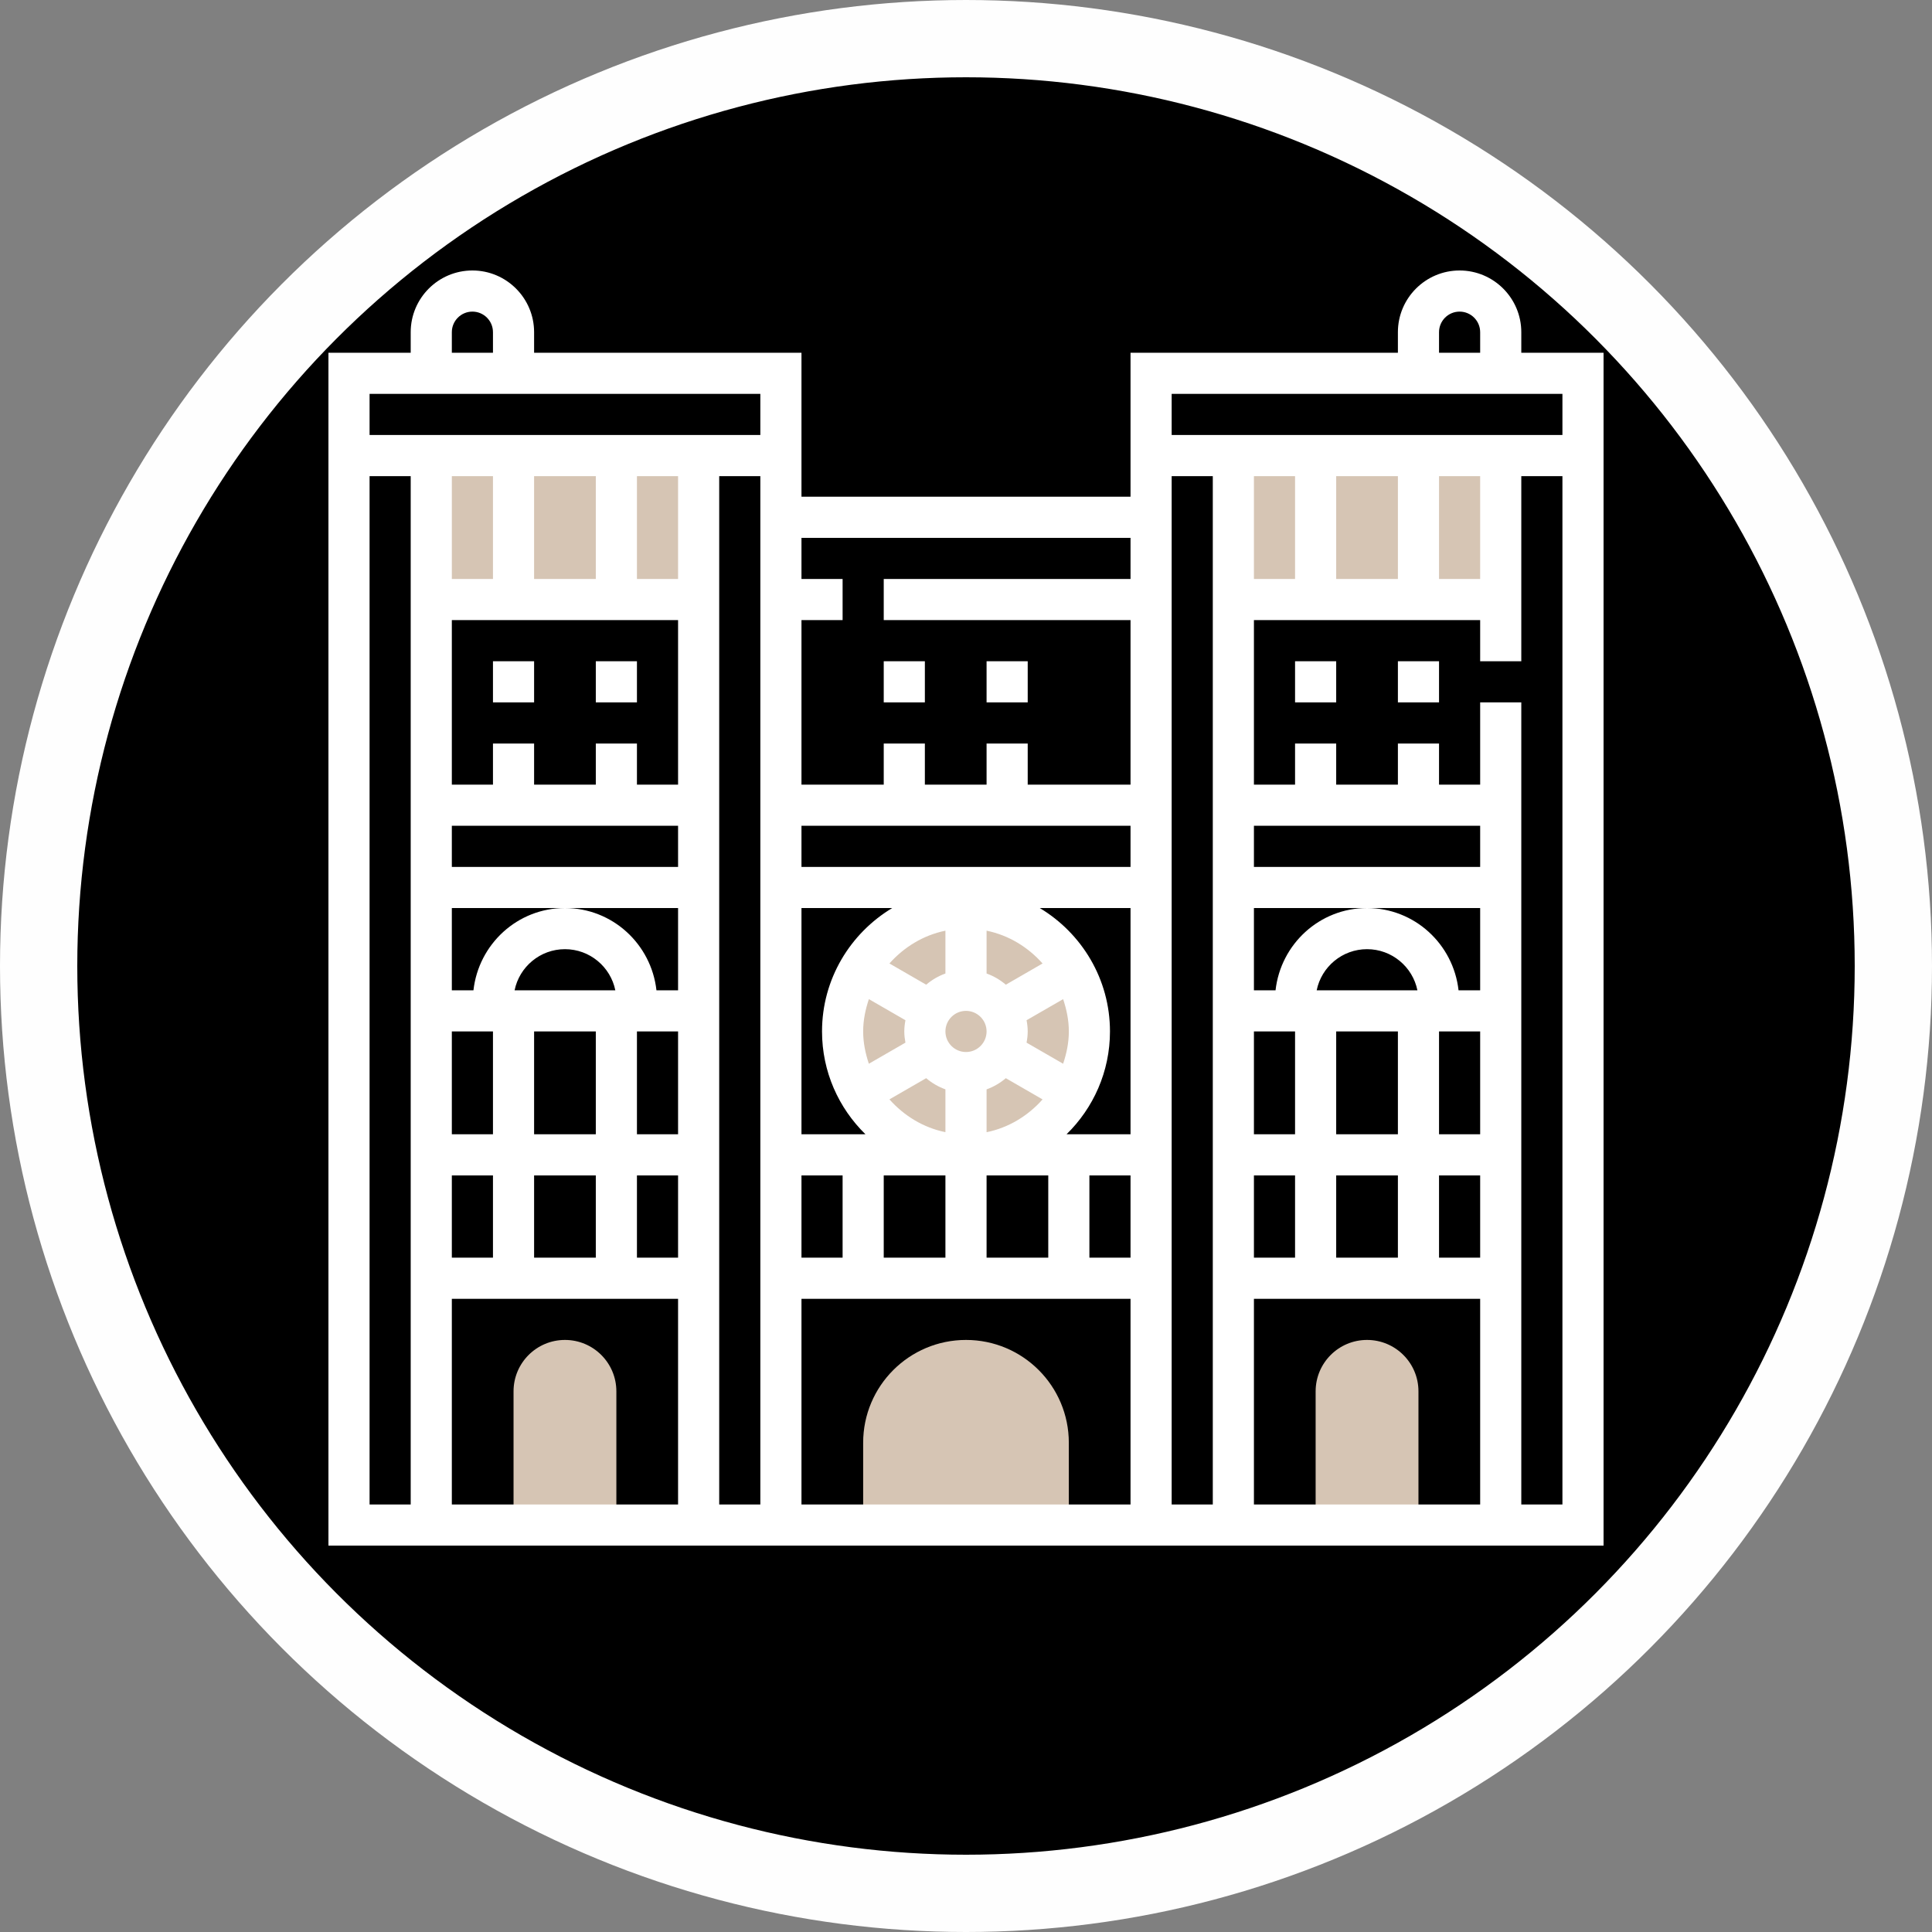 <svg viewBox="0 0 100 100" fill="none" xmlns="http://www.w3.org/2000/svg">
<rect x="0" y="0" width="100" height="100" fill="#808080" stroke="none"/>
<circle cx="50" cy="50" r="48" fill="black" stroke="#FEFEFE" stroke-width="4"/>
<path d="M77.677 23.581H63.839V31.032H77.677V23.581Z" fill="#D6C5B4"/>
<path d="M36.161 23.581H22.323V31.032H36.161V23.581Z" fill="#D6C5B4"/>
<path d="M29.242 69.355C27.772 69.355 26.581 70.546 26.581 72.016V78.936H31.903V72.016C31.903 70.546 30.712 69.355 29.242 69.355Z" fill="#D6C5B4"/>
<path d="M50 69.355C47.061 69.355 44.677 71.738 44.677 74.677V78.936H55.322V74.677C55.322 71.738 52.939 69.355 50 69.355Z" fill="#D6C5B4"/>
<path d="M70.758 69.355C69.288 69.355 68.097 70.546 68.097 72.016V78.936H73.419V72.016C73.419 70.546 72.228 69.355 70.758 69.355Z" fill="#D6C5B4"/>
<path d="M50 59.774C53.528 59.774 56.387 56.915 56.387 53.387C56.387 49.86 53.528 47 50 47C46.472 47 43.613 49.86 43.613 53.387C43.613 56.915 46.472 59.774 50 59.774Z" fill="#D6C5B4"/>
<path d="M27.645 34.226H25.516V36.355H27.645V34.226Z" fill="white"/>
<path d="M32.968 34.226H30.839V36.355H32.968V34.226Z" fill="white"/>
<path d="M47.871 34.226H45.742V36.355H47.871V34.226Z" fill="white"/>
<path d="M53.194 34.226H51.065V36.355H53.194V34.226Z" fill="white"/>
<path d="M78.742 18.258V17.194C78.742 15.433 77.309 14 75.548 14C73.788 14 72.355 15.433 72.355 17.194V18.258H58.516V22.516V24.645V25.71H41.484V24.645V22.516V18.258H27.645V17.194C27.645 15.433 26.212 14 24.452 14C22.691 14 21.258 15.433 21.258 17.194V18.258H17V23.581V24.645V80H83V24.645V23.581V18.258H78.742ZM74.484 17.194C74.484 16.606 74.961 16.129 75.548 16.129C76.136 16.129 76.613 16.606 76.613 17.194V18.258H74.484V17.194ZM60.645 20.387H72.355H78.742H80.871V22.516H78.742H76.613H64.903H62.774H60.645V20.387ZM76.613 29.968H74.484V24.645H76.613V29.968ZM76.613 42.742V44.871H64.903V42.742H76.613ZM76.613 58.71H74.484V53.387H76.613V58.71ZM64.903 53.387H67.032V58.71H64.903V53.387ZM69.161 53.387H72.355V58.71H69.161V53.387ZM68.151 51.258C68.398 50.044 69.473 49.129 70.758 49.129C72.043 49.129 73.118 50.044 73.365 51.258H68.151ZM76.613 51.258H75.494C75.226 48.869 73.217 47 70.758 47C68.299 47 66.29 48.869 66.022 51.258H64.903V47H70.758H76.613V51.258ZM64.903 60.839H67.032V65.097H64.903V60.839ZM69.161 60.839H72.355V65.097H69.161V60.839ZM74.484 60.839H76.613V65.097H74.484V60.839ZM64.903 24.645H67.032V29.968H64.903V24.645ZM69.161 24.645H72.355V29.968H69.161V24.645ZM41.484 42.742H58.516V44.871H41.484V42.742ZM58.516 58.71H55.204C56.589 57.356 57.452 55.471 57.452 53.387C57.452 50.675 55.99 48.304 53.818 47H58.516V58.71ZM47.939 55.806C48.232 56.056 48.566 56.252 48.935 56.384V58.601C47.787 58.367 46.787 57.748 46.037 56.903L47.939 55.806ZM52.061 55.807L53.963 56.905C53.213 57.751 52.213 58.369 51.065 58.603V56.386C51.434 56.253 51.768 56.056 52.061 55.807ZM50 52.323C50.588 52.323 51.065 52.8 51.065 53.387C51.065 53.975 50.588 54.452 50 54.452C49.412 54.452 48.935 53.975 48.935 53.387C48.935 52.8 49.412 52.323 50 52.323ZM55.323 53.387C55.323 53.975 55.204 54.53 55.027 55.059L53.134 53.967C53.17 53.779 53.194 53.586 53.194 53.387C53.194 53.188 53.17 52.995 53.135 52.807L55.028 51.715C55.204 52.244 55.323 52.8 55.323 53.387ZM52.061 50.968C51.768 50.717 51.434 50.521 51.065 50.389V48.172C52.213 48.406 53.213 49.025 53.963 49.87L52.061 50.968ZM48.935 48.172V50.389C48.566 50.521 48.232 50.718 47.939 50.968L46.037 49.869C46.787 49.025 47.787 48.406 48.935 48.172ZM44.677 53.387C44.677 52.8 44.796 52.244 44.973 51.715L46.866 52.807C46.83 52.995 46.806 53.188 46.806 53.387C46.806 53.586 46.83 53.779 46.865 53.967L44.972 55.059C44.796 54.53 44.677 53.975 44.677 53.387ZM41.484 47H46.182C44.01 48.304 42.548 50.675 42.548 53.387C42.548 55.471 43.411 57.356 44.796 58.71H41.484V47ZM41.484 60.839H43.613V65.097H41.484V60.839ZM45.742 60.839H48.935V65.097H45.742V60.839ZM51.065 60.839H54.258V65.097H51.065V60.839ZM56.387 60.839H58.516V65.097H56.387V60.839ZM58.516 27.839V29.968H45.742V32.097H58.516V40.613H53.194V38.484H51.065V40.613H47.871V38.484H45.742V40.613H41.484V32.097H43.613V29.968H41.484V27.839H58.516ZM23.387 17.194C23.387 16.606 23.864 16.129 24.452 16.129C25.039 16.129 25.516 16.606 25.516 17.194V18.258H23.387V17.194ZM19.129 20.387H21.258H27.645H39.355V22.516H37.226H35.097H23.387H21.258H19.129V20.387ZM35.097 58.71H32.968V53.387H35.097V58.71ZM23.387 53.387H25.516V58.71H23.387V53.387ZM27.645 53.387H30.839V58.71H27.645V53.387ZM26.635 51.258C26.882 50.044 27.957 49.129 29.242 49.129C30.527 49.129 31.602 50.044 31.849 51.258H26.635ZM35.097 51.258H33.978C33.71 48.869 31.701 47 29.242 47C26.783 47 24.774 48.869 24.506 51.258H23.387V47H29.242H35.097V51.258ZM35.097 44.871H23.387V42.742H35.097V44.871ZM35.097 40.613H32.968V38.484H30.839V40.613H27.645V38.484H25.516V40.613H23.387V32.097H35.097V40.613ZM27.645 29.968V24.645H30.839V29.968H27.645ZM25.516 29.968H23.387V24.645H25.516V29.968ZM23.387 60.839H25.516V65.097H23.387V60.839ZM27.645 60.839H30.839V65.097H27.645V60.839ZM32.968 60.839H35.097V65.097H32.968V60.839ZM35.097 29.968H32.968V24.645H35.097V29.968ZM19.129 77.871V24.645H21.258V77.871H19.129ZM23.387 77.871V67.226H35.097V77.871H23.387ZM37.226 77.871V24.645H39.355V77.871H37.226ZM41.484 77.871V67.226H58.516V77.871H41.484ZM60.645 77.871V24.645H62.774V77.871H60.645ZM64.903 77.871V67.226H76.613V77.871H64.903ZM80.871 77.871H78.742V36.355H76.613V40.613H74.484V38.484H72.355V40.613H69.161V38.484H67.032V40.613H64.903V32.097H76.613V34.226H78.742V24.645H80.871V77.871Z" fill="white"/>
<path d="M74.484 34.226H72.355V36.355H74.484V34.226Z" fill="white"/>
<path d="M69.161 34.226H67.032V36.355H69.161V34.226Z" fill="white"/>
</svg>
